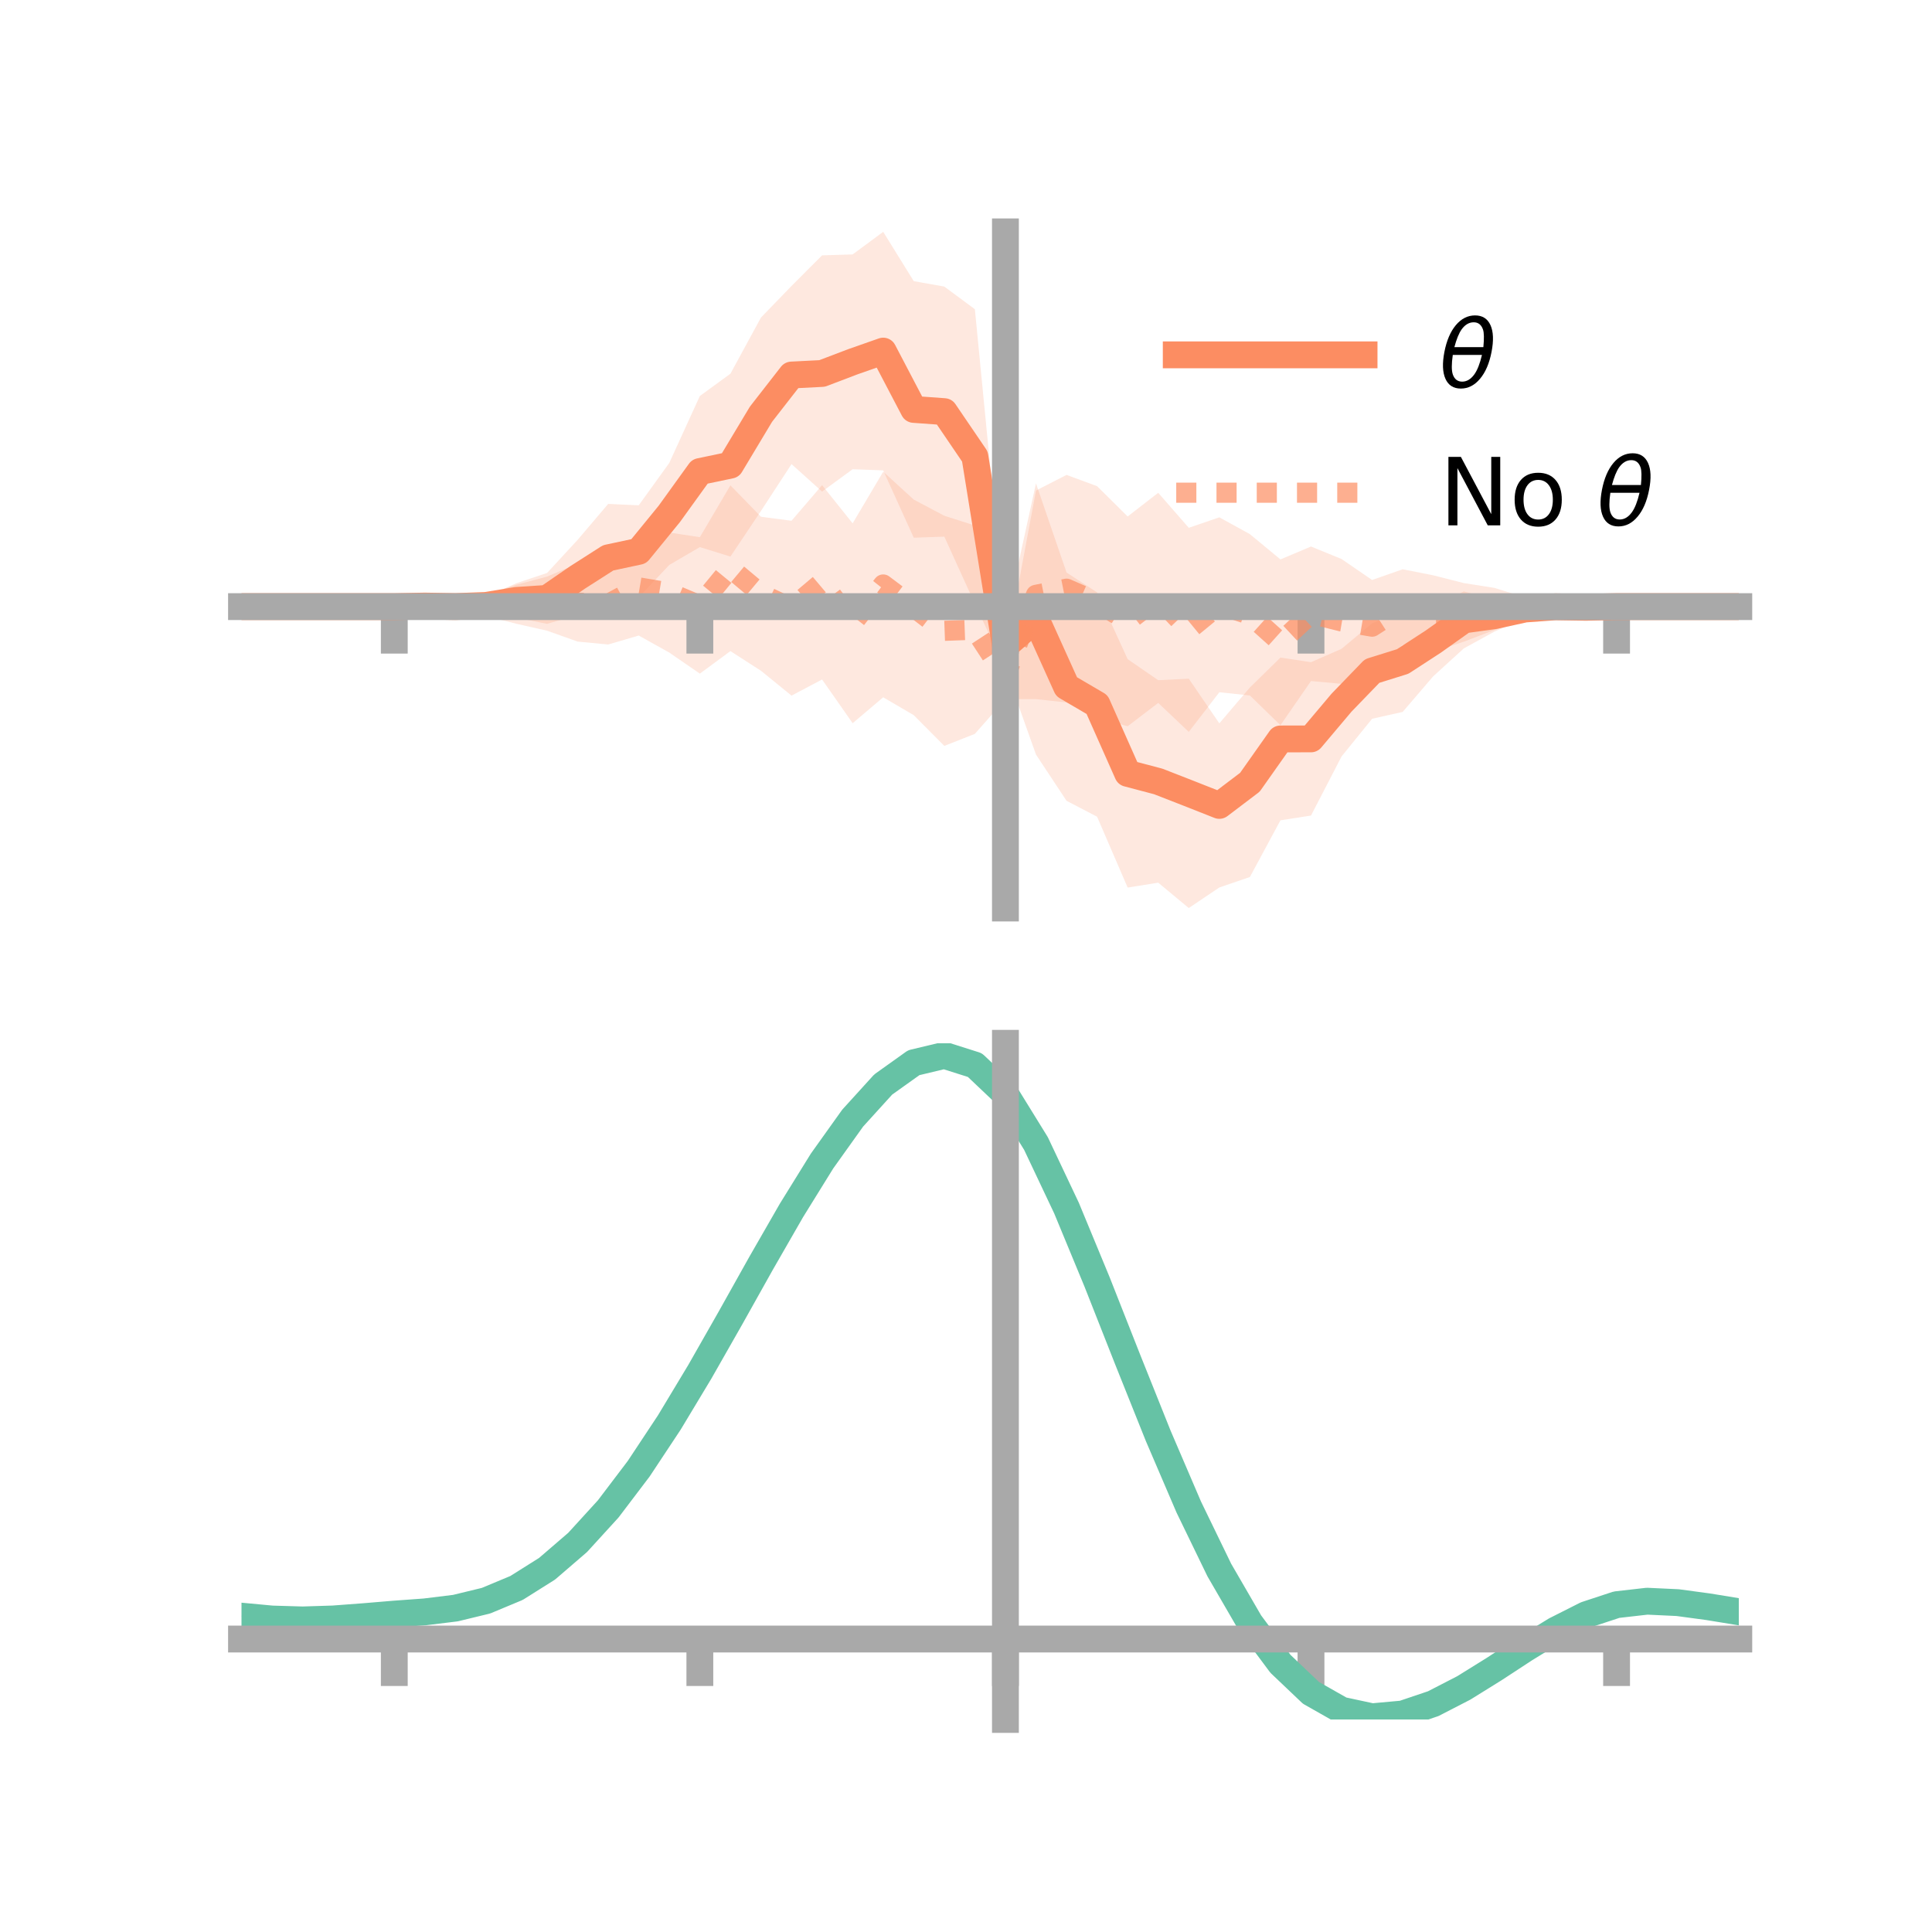 <?xml version="1.0" encoding="utf-8" standalone="no"?>
<!DOCTYPE svg PUBLIC "-//W3C//DTD SVG 1.1//EN"
  "http://www.w3.org/Graphics/SVG/1.1/DTD/svg11.dtd">
<!-- Created with matplotlib (https://matplotlib.org/) -->
<svg height="144pt" version="1.1" viewBox="0 0 144 144" width="144pt" xmlns="http://www.w3.org/2000/svg" xmlns:xlink="http://www.w3.org/1999/xlink">
 <defs>
  <style type="text/css">*{stroke-linecap:butt;stroke-linejoin:round;}</style>
 </defs>
 <g id="figure_1">
  <g id="patch_1">
   <path d="M 0 144 
L 144 144 
L 144 0 
L 0 0 
z
" style="fill:none;"/>
  </g>
  <g id="axes_1">
   <g id="patch_2">
    <path d="M 18 67.68 
L 129.6 67.68 
L 129.6 17.28 
L 18 17.28 
z
" style="fill:none;"/>
   </g>
   <g id="PolyCollection_1">
    <path clip-path="url(#p13e6cd27e1)" d="M 18 45.214 
L 18 45.214 
L 20.278 45.214 
L 22.555 45.214 
L 24.833 45.214 
L 27.11 45.214 
L 29.388 45.214 
L 31.665 45.009 
L 33.943 44.706 
L 36.22 44.49 
L 38.498 43.466 
L 40.776 42.705 
L 43.053 40.238 
L 45.331 37.558 
L 47.608 37.663 
L 49.886 34.501 
L 52.163 29.515 
L 54.441 27.855 
L 56.718 23.669 
L 58.996 21.313 
L 61.273 19.033 
L 63.551 18.963 
L 65.829 17.28 
L 68.106 20.955 
L 70.384 21.361 
L 72.661 23.046 
L 74.939 46.4 
L 77.216 36.028 
L 79.494 42.674 
L 81.771 44.156 
L 84.049 49.13 
L 86.327 50.698 
L 88.604 50.585 
L 90.882 53.915 
L 93.159 51.243 
L 95.437 49.012 
L 97.714 49.356 
L 99.992 48.359 
L 102.269 46.457 
L 104.547 45.546 
L 106.824 45.238 
L 109.102 44.079 
L 111.38 44.704 
L 113.657 44.692 
L 115.935 44.656 
L 118.212 45.148 
L 120.49 45.214 
L 122.767 45.214 
L 125.045 45.214 
L 127.322 45.214 
L 129.6 45.214 
L 129.6 45.214 
L 129.6 45.214 
L 127.322 45.214 
L 125.045 45.214 
L 122.767 45.214 
L 120.49 45.214 
L 118.212 45.382 
L 115.935 45.802 
L 113.657 46.093 
L 111.38 47.08 
L 109.102 48.33 
L 106.824 50.407 
L 104.547 53.062 
L 102.269 53.573 
L 99.992 56.382 
L 97.714 60.787 
L 95.437 61.141 
L 93.159 65.367 
L 90.882 66.147 
L 88.604 67.68 
L 86.327 65.789 
L 84.049 66.155 
L 81.771 60.873 
L 79.494 59.687 
L 77.216 56.241 
L 74.939 49.843 
L 72.661 45.006 
L 70.384 39.999 
L 68.106 40.078 
L 65.829 35.059 
L 63.551 34.974 
L 61.273 36.639 
L 58.996 34.592 
L 56.718 38.083 
L 54.441 41.484 
L 52.163 40.778 
L 49.886 42.105 
L 47.608 44.521 
L 45.331 45.597 
L 43.053 45.833 
L 40.776 46.498 
L 38.498 46.038 
L 36.22 45.762 
L 33.943 45.712 
L 31.665 45.333 
L 29.388 45.214 
L 27.11 45.214 
L 24.833 45.214 
L 22.555 45.214 
L 20.278 45.214 
L 18 45.214 
z
" style="fill:#fc8d62;fill-opacity:0.2;"/>
   </g>
   <g id="PolyCollection_2">
    <path clip-path="url(#p13e6cd27e1)" d="M 18 45.214 
L 18 45.214 
L 20.278 45.214 
L 22.555 45.214 
L 24.833 45.214 
L 27.11 45.214 
L 29.388 45.214 
L 31.665 45.071 
L 33.943 44.538 
L 36.22 44.308 
L 38.498 43.583 
L 40.776 42.975 
L 43.053 42.014 
L 45.331 41.987 
L 47.608 40.189 
L 49.886 39.69 
L 52.163 40.04 
L 54.441 36.174 
L 56.718 38.515 
L 58.996 38.815 
L 61.273 36.16 
L 63.551 39.008 
L 65.829 35.157 
L 68.106 37.237 
L 70.384 38.441 
L 72.661 39.169 
L 74.939 48.738 
L 77.216 36.564 
L 79.494 35.396 
L 81.771 36.237 
L 84.049 38.495 
L 86.327 36.73 
L 88.604 39.339 
L 90.882 38.558 
L 93.159 39.812 
L 95.437 41.695 
L 97.714 40.734 
L 99.992 41.666 
L 102.269 43.229 
L 104.547 42.43 
L 106.824 42.88 
L 109.102 43.459 
L 111.38 43.817 
L 113.657 44.527 
L 115.935 44.749 
L 118.212 44.998 
L 120.49 45.214 
L 122.767 45.214 
L 125.045 45.214 
L 127.322 45.214 
L 129.6 45.214 
L 129.6 45.214 
L 129.6 45.214 
L 127.322 45.214 
L 125.045 45.214 
L 122.767 45.214 
L 120.49 45.214 
L 118.212 45.408 
L 115.935 45.79 
L 113.657 46.21 
L 111.38 46.958 
L 109.102 47.827 
L 106.824 48.582 
L 104.547 48.06 
L 102.269 50.188 
L 99.992 50.97 
L 97.714 50.76 
L 95.437 54.053 
L 93.159 51.837 
L 90.882 51.597 
L 88.604 54.551 
L 86.327 52.391 
L 84.049 54.131 
L 81.771 53.507 
L 79.494 52.359 
L 77.216 52.108 
L 74.939 52.112 
L 72.661 54.699 
L 70.384 55.595 
L 68.106 53.305 
L 65.829 51.972 
L 63.551 53.904 
L 61.273 50.645 
L 58.996 51.848 
L 56.718 49.995 
L 54.441 48.53 
L 52.163 50.208 
L 49.886 48.64 
L 47.608 47.369 
L 45.331 48.037 
L 43.053 47.821 
L 40.776 47.009 
L 38.498 46.495 
L 36.22 45.913 
L 33.943 45.713 
L 31.665 45.393 
L 29.388 45.214 
L 27.11 45.214 
L 24.833 45.214 
L 22.555 45.214 
L 20.278 45.214 
L 18 45.214 
z
" style="fill:#fc8d62;fill-opacity:0.2;"/>
   </g>
   <g id="matplotlib.axis_1">
    <g id="xtick_1">
     <g id="line2d_1">
      <defs>
       <path d="M 0 0 
L 0 3.5 
" id="m467bc515c4" style="stroke:#a9a9a9;stroke-width:2;"/>
      </defs>
      <g>
       <use style="fill:#a9a9a9;stroke:#a9a9a9;stroke-width:2;" x="29.388" xlink:href="#m467bc515c4" y="45.214"/>
      </g>
     </g>
    </g>
    <g id="xtick_2">
     <g id="line2d_2">
      <g>
       <use style="fill:#a9a9a9;stroke:#a9a9a9;stroke-width:2;" x="52.163" xlink:href="#m467bc515c4" y="45.214"/>
      </g>
     </g>
    </g>
    <g id="xtick_3">
     <g id="line2d_3">
      <g>
       <use style="fill:#a9a9a9;stroke:#a9a9a9;stroke-width:2;" x="74.939" xlink:href="#m467bc515c4" y="45.214"/>
      </g>
     </g>
    </g>
    <g id="xtick_4">
     <g id="line2d_4">
      <g>
       <use style="fill:#a9a9a9;stroke:#a9a9a9;stroke-width:2;" x="97.714" xlink:href="#m467bc515c4" y="45.214"/>
      </g>
     </g>
    </g>
    <g id="xtick_5">
     <g id="line2d_5">
      <g>
       <use style="fill:#a9a9a9;stroke:#a9a9a9;stroke-width:2;" x="120.49" xlink:href="#m467bc515c4" y="45.214"/>
      </g>
     </g>
    </g>
   </g>
   <g id="matplotlib.axis_2"/>
   <g id="line2d_6">
    <path clip-path="url(#p13e6cd27e1)" d="M 18 45.214 
L 20.278 45.214 
L 22.555 45.214 
L 24.833 45.214 
L 27.11 45.214 
L 29.388 45.214 
L 31.665 45.171 
L 33.943 45.209 
L 36.22 45.126 
L 38.498 44.752 
L 40.776 44.602 
L 43.053 43.035 
L 45.331 41.578 
L 47.608 41.092 
L 49.886 38.303 
L 52.163 35.146 
L 54.441 34.67 
L 56.718 30.876 
L 58.996 27.952 
L 61.273 27.836 
L 63.551 26.969 
L 65.829 26.169 
L 68.106 30.516 
L 70.384 30.68 
L 72.661 34.026 
L 74.939 48.122 
L 77.216 46.135 
L 79.494 51.18 
L 81.771 52.515 
L 84.049 57.643 
L 86.327 58.244 
L 88.604 59.132 
L 90.882 60.031 
L 93.159 58.305 
L 95.437 55.077 
L 97.714 55.072 
L 99.992 52.371 
L 102.269 50.015 
L 104.547 49.304 
L 106.824 47.823 
L 109.102 46.205 
L 111.38 45.892 
L 113.657 45.393 
L 115.935 45.229 
L 118.212 45.265 
L 120.49 45.214 
L 122.767 45.214 
L 125.045 45.214 
L 127.322 45.214 
L 129.6 45.214 
" style="fill:none;stroke:#fc8d62;stroke-linecap:square;stroke-width:2;"/>
   </g>
   <g id="line2d_7">
    <path clip-path="url(#p13e6cd27e1)" d="M 18 45.214 
L 20.278 45.214 
L 22.555 45.214 
L 24.833 45.214 
L 27.11 45.214 
L 29.388 45.214 
L 31.665 45.232 
L 33.943 45.125 
L 36.22 45.111 
L 38.498 45.039 
L 40.776 44.992 
L 43.053 44.918 
L 45.331 45.012 
L 47.608 43.779 
L 49.886 44.165 
L 52.163 45.124 
L 54.441 42.352 
L 56.718 44.255 
L 58.996 45.332 
L 61.273 43.402 
L 63.551 46.456 
L 65.829 43.564 
L 68.106 45.271 
L 70.384 47.018 
L 72.661 46.934 
L 74.939 50.425 
L 77.216 44.336 
L 79.494 43.878 
L 81.771 44.872 
L 84.049 46.313 
L 86.327 44.561 
L 88.604 46.945 
L 90.882 45.078 
L 93.159 45.825 
L 95.437 47.874 
L 97.714 45.747 
L 99.992 46.318 
L 102.269 46.708 
L 104.547 45.245 
L 106.824 45.731 
L 109.102 45.643 
L 111.38 45.388 
L 113.657 45.369 
L 115.935 45.27 
L 118.212 45.203 
L 120.49 45.214 
L 122.767 45.214 
L 125.045 45.214 
L 127.322 45.214 
L 129.6 45.214 
" style="fill:none;stroke:#fc8d62;stroke-dasharray:1.5,1.5;stroke-dashoffset:0;stroke-opacity:0.7;stroke-width:1.5;"/>
   </g>
   <g id="patch_3">
    <path d="M 74.939 67.68 
L 74.939 17.28 
" style="fill:none;stroke:#a9a9a9;stroke-linecap:square;stroke-linejoin:miter;stroke-width:2;"/>
   </g>
   <g id="patch_4">
    <path d="M 129.6 67.68 
L 129.6 17.28 
" style="fill:none;"/>
   </g>
   <g id="patch_5">
    <path d="M 18 45.214 
L 129.6 45.214 
" style="fill:none;stroke:#a9a9a9;stroke-linecap:square;stroke-linejoin:miter;stroke-width:2;"/>
   </g>
   <g id="patch_6">
    <path d="M 18 17.28 
L 129.6 17.28 
" style="fill:none;"/>
   </g>
   <g id="legend_1">
    <g id="line2d_8">
     <path d="M 87.67 26.449 
L 101.67 26.449 
" style="fill:none;stroke:#fc8d62;stroke-linecap:square;stroke-width:2;"/>
    </g>
    <g id="line2d_9"/>
    <g id="text_1">
     <!-- $\theta$ -->
     <g transform="translate(107.27 28.899)scale(0.07 -0.07)">
      <defs>
       <path d="M 45.516 34.672 
L 14.453 34.672 
Q 12.359 20.062 14.5 13.875 
Q 17.188 6.25 24.469 6.25 
Q 31.781 6.25 37.359 13.922 
Q 42.234 20.656 45.516 34.672 
z
M 47.016 42.969 
Q 48.344 56.844 46.625 61.719 
Q 43.953 69.438 36.766 69.438 
Q 29.297 69.438 23.828 61.812 
Q 19.531 55.672 16.156 42.969 
z
M 38.188 76.766 
Q 49.906 76.766 54.594 66.406 
Q 59.281 56.109 55.719 37.844 
Q 52.203 19.625 43.453 9.281 
Q 34.766 -1.125 23.047 -1.125 
Q 11.281 -1.125 6.641 9.281 
Q 2 19.625 5.516 37.844 
Q 9.078 56.109 17.719 66.406 
Q 26.422 76.766 38.188 76.766 
z
" id="DejaVuSans-Oblique-952"/>
      </defs>
      <use transform="translate(0 0.234)" xlink:href="#DejaVuSans-Oblique-952"/>
     </g>
    </g>
    <g id="line2d_10">
     <path d="M 87.67 36.724 
L 101.67 36.724 
" style="fill:none;stroke:#fc8d62;stroke-dasharray:1.5,1.5;stroke-dashoffset:0;stroke-opacity:0.7;stroke-width:1.5;"/>
    </g>
    <g id="line2d_11"/>
    <g id="text_2">
     <!-- No $\theta$ -->
     <g transform="translate(107.27 39.174)scale(0.07 -0.07)">
      <defs>
       <path d="M 9.812 72.906 
L 23.094 72.906 
L 55.422 11.922 
L 55.422 72.906 
L 64.984 72.906 
L 64.984 0 
L 51.703 0 
L 19.391 60.984 
L 19.391 0 
L 9.812 0 
z
" id="DejaVuSans-78"/>
       <path d="M 30.609 48.391 
Q 23.391 48.391 19.188 42.75 
Q 14.984 37.109 14.984 27.297 
Q 14.984 17.484 19.156 11.844 
Q 23.344 6.203 30.609 6.203 
Q 37.797 6.203 41.984 11.859 
Q 46.188 17.531 46.188 27.297 
Q 46.188 37.016 41.984 42.703 
Q 37.797 48.391 30.609 48.391 
z
M 30.609 56 
Q 42.328 56 49.016 48.375 
Q 55.719 40.766 55.719 27.297 
Q 55.719 13.875 49.016 6.219 
Q 42.328 -1.422 30.609 -1.422 
Q 18.844 -1.422 12.172 6.219 
Q 5.516 13.875 5.516 27.297 
Q 5.516 40.766 12.172 48.375 
Q 18.844 56 30.609 56 
z
" id="DejaVuSans-111"/>
       <path id="DejaVuSans-32"/>
      </defs>
      <use transform="translate(0 0.234)" xlink:href="#DejaVuSans-78"/>
      <use transform="translate(74.805 0.234)" xlink:href="#DejaVuSans-111"/>
      <use transform="translate(135.986 0.234)" xlink:href="#DejaVuSans-32"/>
      <use transform="translate(167.773 0.234)" xlink:href="#DejaVuSans-Oblique-952"/>
     </g>
    </g>
   </g>
  </g>
  <g id="axes_2">
   <g id="patch_7">
    <path d="M 18 128.16 
L 129.6 128.16 
L 129.6 77.76 
L 18 77.76 
z
" style="fill:none;"/>
   </g>
   <g id="PolyCollection_3">
    <path clip-path="url(#p13a49117d5)" d="M 18 120.499 
L 18 120.419 
L 20.278 120.64 
L 22.555 120.708 
L 24.833 120.628 
L 27.11 120.45 
L 29.388 120.25 
L 31.665 120.079 
L 33.943 119.795 
L 36.22 119.236 
L 38.498 118.277 
L 40.776 116.824 
L 43.053 114.828 
L 45.331 112.28 
L 47.608 109.212 
L 49.886 105.693 
L 52.163 101.823 
L 54.441 97.733 
L 56.718 93.576 
L 58.996 89.528 
L 61.273 85.777 
L 63.551 82.523 
L 65.829 79.968 
L 68.106 78.314 
L 70.384 77.76 
L 72.661 78.494 
L 74.939 80.684 
L 77.216 84.42 
L 79.494 89.303 
L 81.771 94.883 
L 84.049 100.744 
L 86.327 106.52 
L 88.604 111.91 
L 90.882 116.681 
L 93.159 120.666 
L 95.437 123.77 
L 97.714 125.959 
L 99.992 127.262 
L 102.269 127.756 
L 104.547 127.554 
L 106.824 126.797 
L 109.102 125.64 
L 111.38 124.247 
L 113.657 122.781 
L 115.935 121.403 
L 118.212 120.266 
L 120.49 119.521 
L 122.767 119.264 
L 125.045 119.377 
L 127.322 119.695 
L 129.6 120.079 
L 129.6 120.183 
L 129.6 120.183 
L 127.322 119.824 
L 125.045 119.524 
L 122.767 119.424 
L 120.49 119.686 
L 118.212 120.442 
L 115.935 121.605 
L 113.657 123.025 
L 111.38 124.539 
L 109.102 125.976 
L 106.824 127.168 
L 104.547 127.946 
L 102.269 128.16 
L 99.992 127.677 
L 97.714 126.396 
L 95.437 124.255 
L 93.159 121.236 
L 90.882 117.37 
L 88.604 112.747 
L 86.327 107.52 
L 84.049 101.914 
L 81.771 96.22 
L 79.494 90.793 
L 77.216 86.041 
L 74.939 82.404 
L 72.661 80.277 
L 70.384 79.566 
L 68.106 80.102 
L 65.829 81.698 
L 63.551 84.159 
L 61.273 87.288 
L 58.996 90.888 
L 56.718 94.768 
L 54.441 98.747 
L 52.163 102.659 
L 49.886 106.357 
L 47.608 109.72 
L 45.331 112.655 
L 43.053 115.1 
L 40.776 117.026 
L 38.498 118.439 
L 36.22 119.379 
L 33.943 119.926 
L 31.665 120.2 
L 29.388 120.361 
L 27.11 120.545 
L 24.833 120.705 
L 22.555 120.77 
L 20.278 120.703 
L 18 120.499 
z
" style="fill:#66c2a5;fill-opacity:0.2;"/>
   </g>
   <g id="matplotlib.axis_3">
    <g id="xtick_6">
     <g id="line2d_12">
      <g>
       <use style="fill:#a9a9a9;stroke:#a9a9a9;stroke-width:2;" x="29.388" xlink:href="#m467bc515c4" y="122.165"/>
      </g>
     </g>
    </g>
    <g id="xtick_7">
     <g id="line2d_13">
      <g>
       <use style="fill:#a9a9a9;stroke:#a9a9a9;stroke-width:2;" x="52.163" xlink:href="#m467bc515c4" y="122.165"/>
      </g>
     </g>
    </g>
    <g id="xtick_8">
     <g id="line2d_14">
      <g>
       <use style="fill:#a9a9a9;stroke:#a9a9a9;stroke-width:2;" x="74.939" xlink:href="#m467bc515c4" y="122.165"/>
      </g>
     </g>
    </g>
    <g id="xtick_9">
     <g id="line2d_15">
      <g>
       <use style="fill:#a9a9a9;stroke:#a9a9a9;stroke-width:2;" x="97.714" xlink:href="#m467bc515c4" y="122.165"/>
      </g>
     </g>
    </g>
    <g id="xtick_10">
     <g id="line2d_16">
      <g>
       <use style="fill:#a9a9a9;stroke:#a9a9a9;stroke-width:2;" x="120.49" xlink:href="#m467bc515c4" y="122.165"/>
      </g>
     </g>
    </g>
   </g>
   <g id="matplotlib.axis_4"/>
   <g id="line2d_17">
    <path clip-path="url(#p13a49117d5)" d="M 18 120.459 
L 20.278 120.672 
L 22.555 120.739 
L 24.833 120.667 
L 27.11 120.497 
L 29.388 120.306 
L 31.665 120.14 
L 33.943 119.86 
L 36.22 119.308 
L 38.498 118.358 
L 40.776 116.925 
L 43.053 114.964 
L 45.331 112.468 
L 47.608 109.466 
L 49.886 106.025 
L 52.163 102.241 
L 54.441 98.24 
L 56.718 94.172 
L 58.996 90.208 
L 61.273 86.532 
L 63.551 83.341 
L 65.829 80.833 
L 68.106 79.208 
L 70.384 78.663 
L 72.661 79.385 
L 74.939 81.544 
L 77.216 85.231 
L 79.494 90.048 
L 81.771 95.552 
L 84.049 101.329 
L 86.327 107.02 
L 88.604 112.328 
L 90.882 117.025 
L 93.159 120.951 
L 95.437 124.012 
L 97.714 126.177 
L 99.992 127.469 
L 102.269 127.958 
L 104.547 127.75 
L 106.824 126.982 
L 109.102 125.808 
L 111.38 124.393 
L 113.657 122.903 
L 115.935 121.504 
L 118.212 120.354 
L 120.49 119.604 
L 122.767 119.344 
L 125.045 119.451 
L 127.322 119.759 
L 129.6 120.131 
" style="fill:none;stroke:#66c2a5;stroke-linecap:square;stroke-width:2;"/>
   </g>
   <g id="patch_8">
    <path d="M 74.939 128.16 
L 74.939 77.76 
" style="fill:none;stroke:#a9a9a9;stroke-linecap:square;stroke-linejoin:miter;stroke-width:2;"/>
   </g>
   <g id="patch_9">
    <path d="M 129.6 128.16 
L 129.6 77.76 
" style="fill:none;"/>
   </g>
   <g id="patch_10">
    <path d="M 18 122.165 
L 129.6 122.165 
" style="fill:none;stroke:#a9a9a9;stroke-linecap:square;stroke-linejoin:miter;stroke-width:2;"/>
   </g>
   <g id="patch_11">
    <path d="M 18 77.76 
L 129.6 77.76 
" style="fill:none;"/>
   </g>
  </g>
 </g>
 <defs>
  <clipPath id="p13e6cd27e1">
   <rect height="50.4" width="111.6" x="18" y="17.28"/>
  </clipPath>
  <clipPath id="p13a49117d5">
   <rect height="50.4" width="111.6" x="18" y="77.76"/>
  </clipPath>
 </defs>
</svg>
